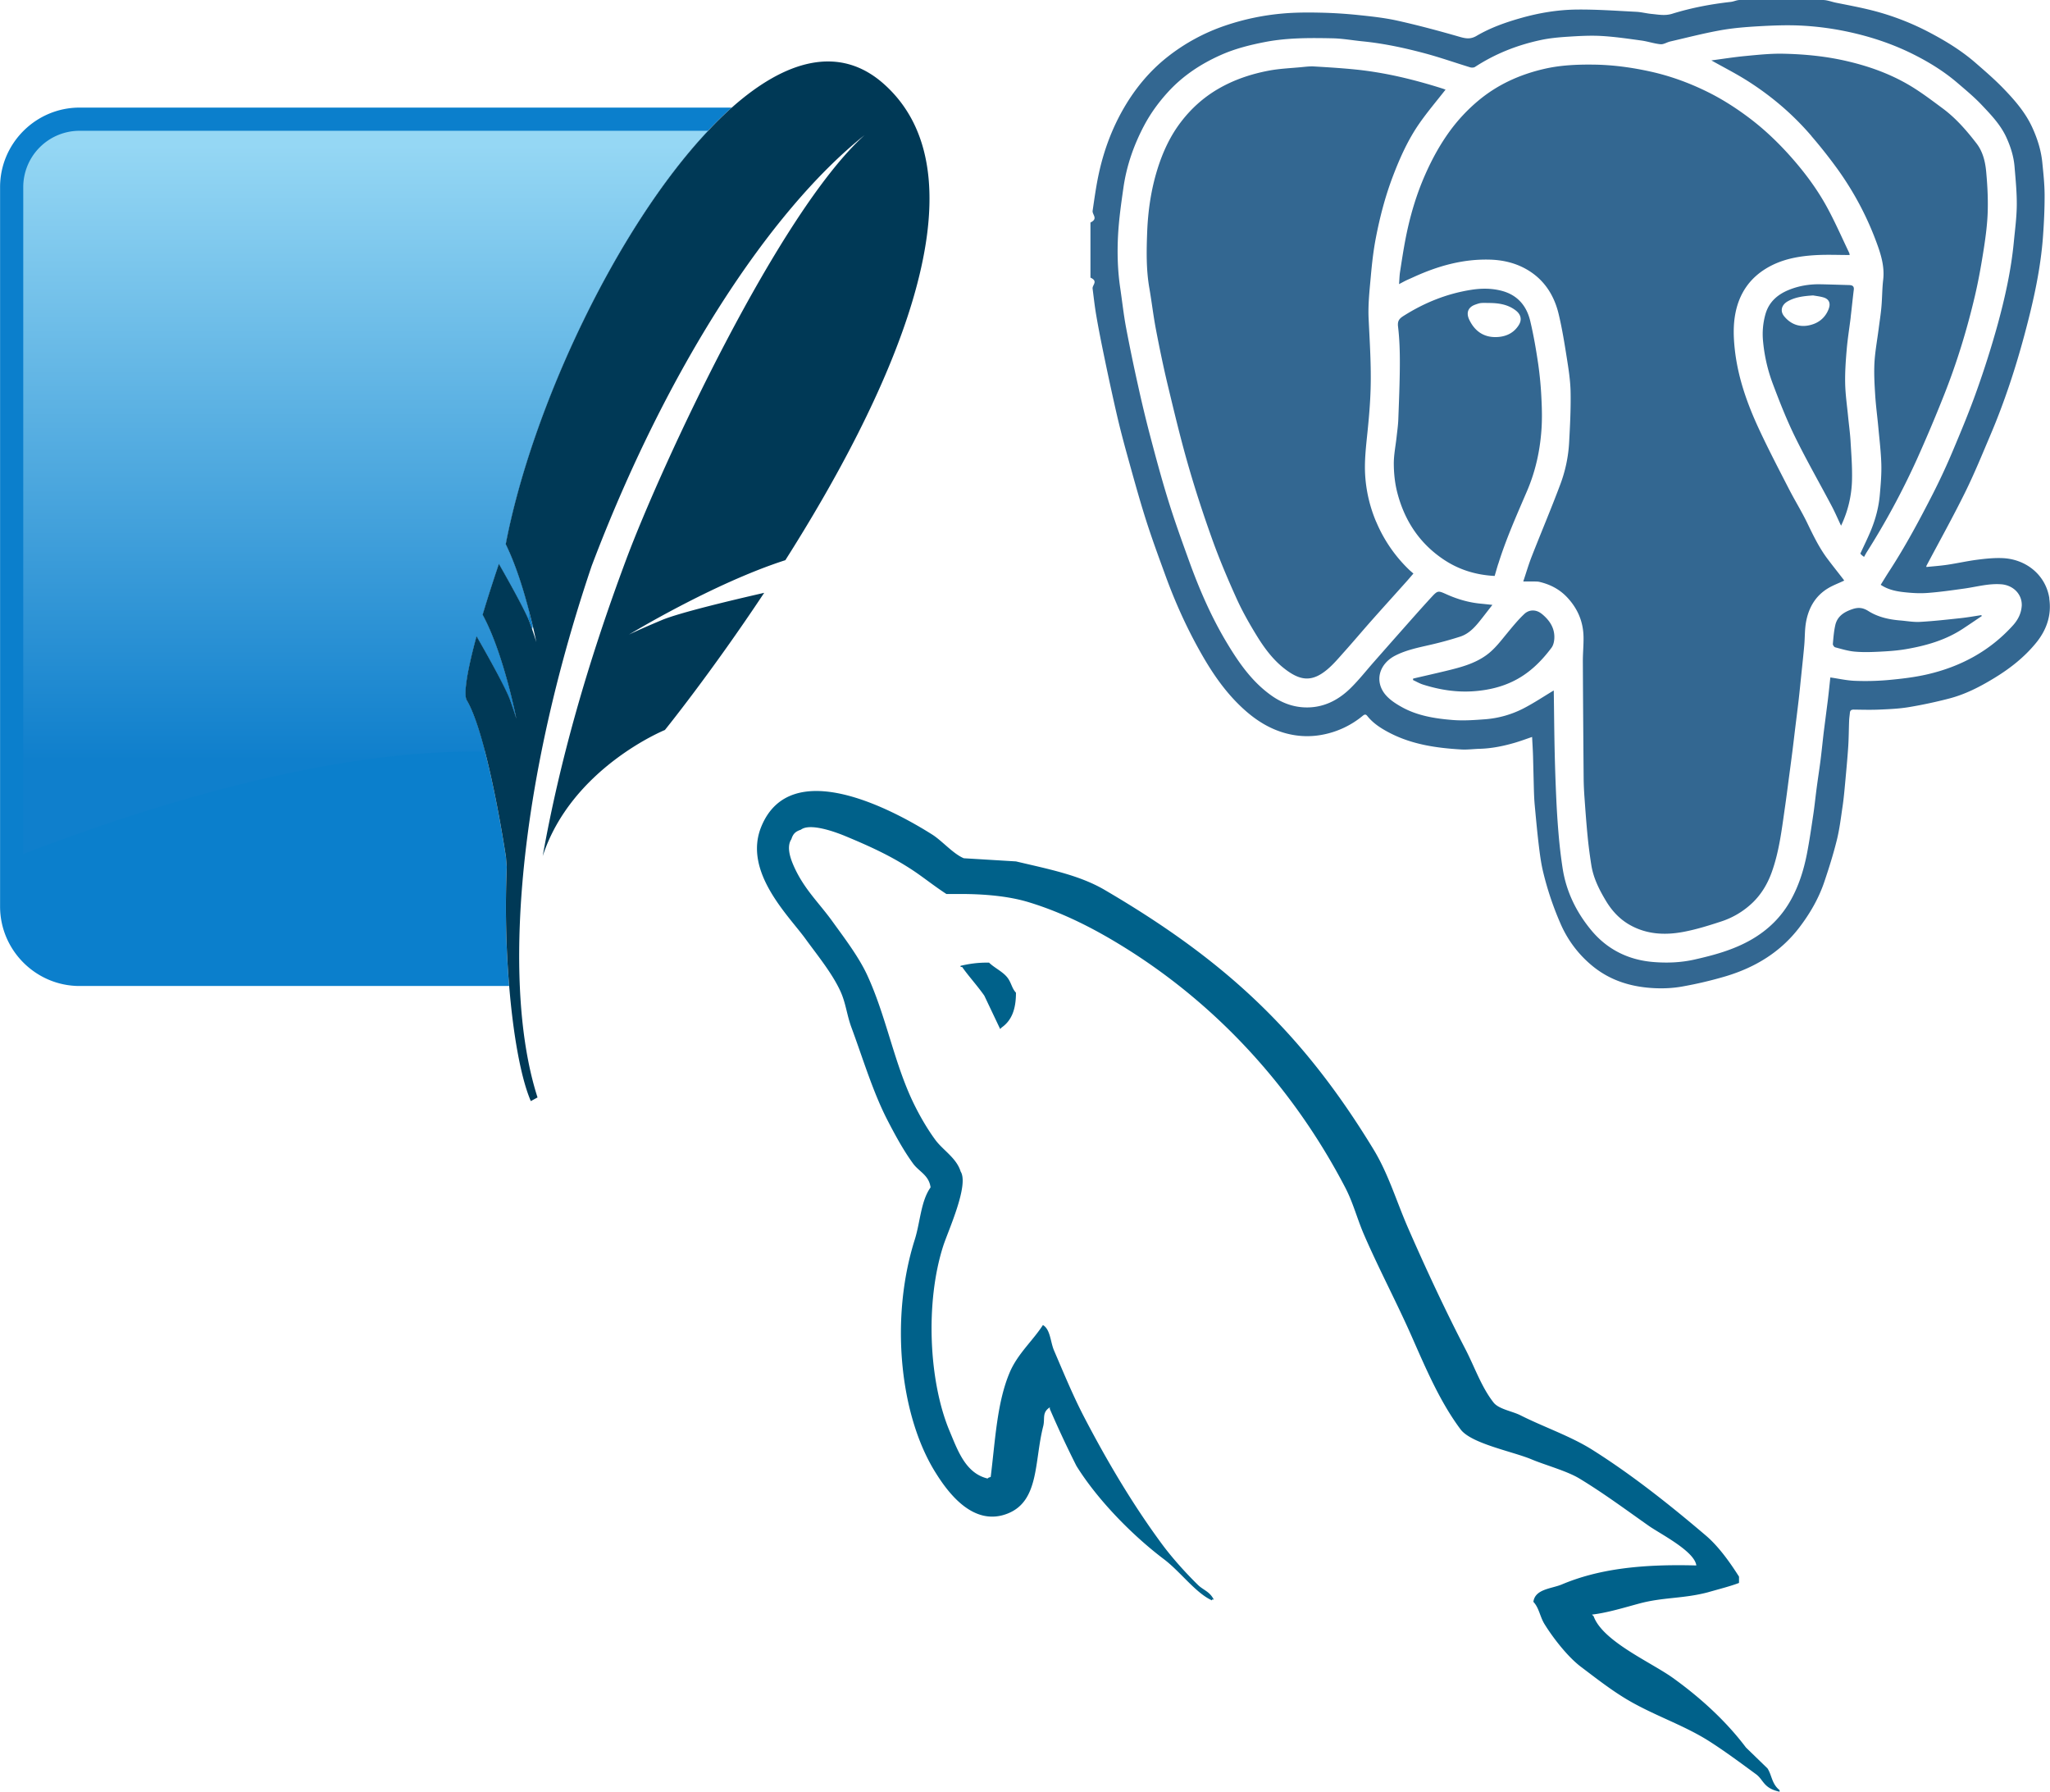 <?xml version="1.0" encoding="UTF-8" standalone="no"?>
<!-- Created with Inkscape (http://www.inkscape.org/) -->

<svg
   width="66.896mm"
   height="58.46mm"
   viewBox="0 0 66.896 58.46"
   version="1.1"
   id="svg1"
   xml:space="preserve"
   xmlns="http://www.w3.org/2000/svg"
   xmlns:svg="http://www.w3.org/2000/svg"><defs
     id="defs1"><linearGradient
       id="sqlite-original-a"
       x1="-15.615"
       x2="-6.741"
       y1="-9.108"
       y2="-9.108"
       gradientTransform="matrix(0,9.271,-9.271,0,-25.852,155.12)"
       gradientUnits="userSpaceOnUse"><stop
         stop-color="#95d7f4"
         offset="0"
         id="stop1" /><stop
         stop-color="#0f7fcc"
         offset=".92"
         id="stop2" /><stop
         stop-color="#0f7fcc"
         offset="1"
         id="stop3" /></linearGradient></defs><g
     id="layer1"
     transform="translate(-72.745,-109.01)"><g
       id="g2"
       transform="translate(-1.024,-20.483)"><path
         fill="#00618a"
         d="m 131.435,187.179 -0.692,-0.671 c -0.656,-0.871 -1.5,-1.636 -2.385,-2.271 -0.706,-0.507 -2.292,-1.192 -2.586,-2.013 l -0.054,-0.052 c 0.501,-0.057 1.086,-0.238 1.548,-0.362 0.776,-0.208 1.417,-0.154 2.219,-0.361 0.361,-0.103 0.767,-0.207 1.032,-0.31 v -0.206 c -0.265,-0.416 -0.642,-0.966 -1.084,-1.342 -1.156,-0.984 -2.392,-1.968 -3.691,-2.788 -0.72,-0.455 -1.598,-0.75 -2.362,-1.136 -0.257,-0.13 -0.702,-0.197 -0.872,-0.413 -0.401,-0.511 -0.616,-1.159 -0.926,-1.755 -0.648,-1.248 -1.283,-2.611 -1.857,-3.924 -0.392,-0.895 -0.646,-1.778 -1.135,-2.581 -2.344,-3.854 -4.867,-6.18 -8.775,-8.467 -0.832,-0.486 -1.833,-0.678 -2.892,-0.929 -0.567,-0.034 -1.135,-0.069 -1.703,-0.103 -0.347,-0.144 -0.707,-0.569 -1.032,-0.774 -1.295,-0.818 -4.617,-2.597 -5.576,-0.258 -0.606,1.477 0.905,2.917 1.445,3.666 0.38,0.524 0.865,1.113 1.136,1.703 0.179,0.388 0.209,0.777 0.362,1.188 0.375,1.011 0.701,2.111 1.187,3.046 0.245,0.473 0.516,0.971 0.826,1.394 0.19,0.26 0.516,0.374 0.568,0.774 -0.319,0.446 -0.337,1.139 -0.516,1.704 -0.807,2.544 -0.502,5.706 0.671,7.589 0.36,0.578 1.208,1.818 2.375,1.342 1.02,-0.415 0.854,-1.703 1.145,-2.84 0.066,-0.257 -0.049,-0.447 0.216,-0.619 v 0.052 a 34.025,34.025 0 0 0 0.868,1.858 c 0.688,1.108 1.823,2.265 2.857,3.046 0.536,0.405 1.037,1.105 1.566,1.342 v -0.027 h 0.059 c -0.134,-0.265 -0.344,-0.309 -0.516,-0.477 -0.404,-0.396 -0.854,-0.895 -1.187,-1.349 -0.941,-1.277 -1.772,-2.678 -2.53,-4.133 -0.362,-0.695 -0.677,-1.463 -0.981,-2.17 -0.117,-0.273 -0.116,-0.686 -0.361,-0.827 -0.334,0.518 -0.826,0.937 -1.085,1.549 -0.413,0.978 -0.466,2.171 -0.619,3.407 -0.091,0.032 -0.05,0.01 -0.103,0.051 -0.719,-0.173 -0.972,-0.913 -1.239,-1.549 -0.676,-1.606 -0.801,-4.192 -0.207,-6.04 0.154,-0.479 0.85,-1.985 0.568,-2.427 -0.134,-0.441 -0.578,-0.696 -0.826,-1.033 -0.307,-0.416 -0.614,-0.965 -0.826,-1.446 -0.553,-1.252 -0.811,-2.657 -1.394,-3.923 -0.279,-0.605 -0.749,-1.218 -1.136,-1.755 -0.428,-0.596 -0.907,-1.035 -1.239,-1.756 -0.118,-0.256 -0.278,-0.666 -0.103,-0.929 0.056,-0.178 0.134,-0.252 0.31,-0.31 0.3,-0.231 1.133,0.077 1.445,0.206 0.828,0.344 1.519,0.661 2.22,1.126 0.336,0.223 0.677,0.5 1.084,0.765 h 0.465 c 0.727,0 1.541,0.061 2.22,0.268 1.2,0.365 2.275,0.937 3.252,1.554 2.975,1.879 5.408,4.556 7.073,7.746 0.268,0.514 0.384,1.005 0.619,1.55 0.476,1.099 1.075,2.23 1.549,3.304 0.473,1.072 0.933,2.154 1.601,3.046 0.351,0.469 1.707,0.721 2.323,0.981 0.432,0.182 1.14,0.373 1.549,0.619 0.781,0.471 1.538,1.033 2.272,1.549 0.366,0.258 1.492,0.824 1.549,1.291 -1.816,-0.05 -3.203,0.12 -4.388,0.619 -0.337,0.142 -0.874,0.146 -0.929,0.568 0.185,0.194 0.214,0.484 0.361,0.723 0.283,0.458 0.761,1.072 1.187,1.394 0.466,0.352 0.946,0.728 1.446,1.032 0.889,0.542 1.88,0.851 2.736,1.394 0.504,0.32 1.047,0.723 1.539,1.084 0.243,0.179 0.236,0.456 0.765,0.568 v -0.051 c -0.264,-0.21 -0.25,-0.501 -0.403,-0.722 z m -25.39,-26.278 c -0.379,-0.007 -0.665,0.042 -0.93,0.103 v 0.039 h 0.052 c 0.181,0.265 0.5,0.616 0.723,0.936 l 0.516,1.087 0.051,-0.05 c 0.32,-0.226 0.466,-0.585 0.465,-1.135 -0.128,-0.135 -0.147,-0.303 -0.258,-0.464 -0.148,-0.214 -0.434,-0.335 -0.62,-0.516 z"
         id="path1"
         style="stroke-width:0.265" /><g
         id="g1"
         transform="matrix(0.265,0,0,0.265,71.887,131.498)"><path
           d="m 69.5,99.176 c -0.059,-0.73 -0.094,-1.2 -0.094,-1.2 0,0 -2.206,-14.889 -4.836,-19.334 -0.414,-0.707 0.043,-3.594 1.207,-7.88 0.68,1.169 3.54,6.192 4.118,7.81 0.648,1.824 0.78,2.347 0.78,2.347 0,0 -1.57,-8.082 -4.144,-12.797 a 162.286,162.286 0 0 1 2.004,-6.265 c 0.973,1.71 3.313,5.859 3.828,7.3 0.102,0.293 0.192,0.543 0.27,0.774 0.023,-0.137 0.05,-0.274 0.074,-0.414 -0.59,-2.504 -1.75,-6.86 -3.336,-10.082 3.52,-18.328 15.531,-42.824 27.84,-53.754 H 16.9 c -5.387,0 -9.789,4.406 -9.789,9.789 v 88.57 c 0,5.383 4.406,9.789 9.79,9.789 H 69.798 A 118.657,118.657 0 0 1 69.501,99.177"
           fill="#0b7fcc"
           id="path3" /><path
           d="m 65.777,70.762 c 0.68,1.168 3.54,6.188 4.117,7.809 0.649,1.824 0.781,2.347 0.781,2.347 0,0 -1.57,-8.082 -4.144,-12.797 a 164.535,164.535 0 0 1 2.004,-6.27 c 0.887,1.567 2.922,5.169 3.652,6.872 l 0.082,-0.961 C 71.621,65.266 70.636,61.996 69.371,59.434 72.613,42.563 83.051,20.464 94.297,8.536 H 16.899 a 6.94,6.94 0 0 0 -6.934,6.933 v 82.11 c 17.527,-6.731 38.664,-12.88 56.855,-12.614 -0.672,-2.605 -1.441,-4.96 -2.25,-6.324 -0.414,-0.707 0.043,-3.597 1.207,-7.879"
           fill="url(#sqlite-original-a)"
           id="path4"
           style="fill:url(#sqlite-original-a)" /><path
           d="m 115.95,2.781 c -5.5,-4.906 -12.164,-2.933 -18.734,2.899 a 44.347,44.347 0 0 0 -2.914,2.859 c -11.25,11.926 -21.684,34.023 -24.926,50.895 1.262,2.563 2.25,5.832 2.894,8.328 0.168,0.64 0.32,1.242 0.442,1.754 0.285,1.207 0.437,1.996 0.437,1.996 0,0 -0.101,-0.383 -0.515,-1.582 -0.078,-0.23 -0.168,-0.484 -0.27,-0.773 -0.043,-0.125 -0.105,-0.274 -0.172,-0.434 -0.734,-1.703 -2.765,-5.305 -3.656,-6.867 -0.762,2.25 -1.437,4.36 -2.004,6.265 2.578,4.715 4.149,12.797 4.149,12.797 0,0 -0.137,-0.523 -0.782,-2.347 -0.578,-1.621 -3.441,-6.64 -4.117,-7.809 -1.164,4.281 -1.625,7.172 -1.207,7.88 0.809,1.362 1.574,3.722 2.25,6.323 1.524,5.867 2.586,13.012 2.586,13.012 0,0 0.031,0.469 0.094,1.2 a 118.653,118.653 0 0 0 0.297,14.651 c 0.504,6.11 1.453,11.363 2.664,14.172 l 0.828,-0.449 C 71.513,122.016 70.79,114.758 71.106,106.395 71.586,93.602 74.528,78.18 79.962,62.106 89.153,37.836 101.9,18.368 113.564,9.071 102.931,18.673 88.541,49.755 84.232,61.266 79.412,74.157 75.994,86.25 73.931,97.84 77.481,86.977 88.978,82.31 88.978,82.31 c 0,0 5.637,-6.958 12.227,-16.888 -3.95,0.903 -10.43,2.442 -12.598,3.352 -3.2,1.344 -4.067,1.8 -4.067,1.8 0,0 10.371,-6.312 19.27,-9.171 12.234,-19.27 25.562,-46.648 12.141,-58.621"
           fill="#003956"
           id="path5" /></g><path
         fill-rule="evenodd"
         clip-rule="evenodd"
         fill="#336791"
         d="m 140.644,149.015 c -0.119,-0.772 -0.768,-1.278 -1.522,-1.312 -0.273,-0.012 -0.55,0.016 -0.823,0.051 -0.329,0.042 -0.654,0.116 -0.982,0.165 -0.227,0.034 -0.457,0.05 -0.683,0.073 l -0.006,-0.029 c 0.423,-0.799 0.863,-1.588 1.263,-2.398 0.307,-0.621 0.569,-1.265 0.84,-1.903 0.449,-1.058 0.807,-2.148 1.104,-3.257 0.284,-1.061 0.528,-2.134 0.604,-3.235 0.031,-0.44 0.052,-0.881 0.05,-1.322 -0.002,-0.351 -0.04,-0.703 -0.075,-1.053 -0.04,-0.401 -0.161,-0.781 -0.329,-1.147 -0.221,-0.482 -0.564,-0.878 -0.925,-1.253 -0.289,-0.301 -0.607,-0.575 -0.922,-0.849 -0.449,-0.391 -0.954,-0.703 -1.479,-0.98 a 8.514,8.514 0 0 0 -1.876,-0.728 c -0.395,-0.101 -0.799,-0.176 -1.199,-0.256 -0.144,-0.029 -0.288,-0.089 -0.432,-0.089 h -2.71 c -0.098,0 -0.195,0.051 -0.294,0.062 -0.649,0.072 -1.29,0.194 -1.912,0.387 -0.233,0.072 -0.446,0.027 -0.667,0.006 -0.17,-0.016 -0.336,-0.061 -0.506,-0.07 -0.646,-0.032 -1.293,-0.08 -1.939,-0.073 -0.619,0.006 -1.231,0.108 -1.83,0.278 -0.501,0.142 -0.992,0.316 -1.441,0.58 -0.192,0.113 -0.345,0.091 -0.544,0.034 -0.669,-0.193 -1.342,-0.374 -2.021,-0.526 -0.423,-0.095 -0.859,-0.142 -1.291,-0.187 a 15.138,15.138 0 0 0 -1.248,-0.078 c -0.407,-0.009 -0.817,-0.008 -1.222,0.028 a 7.98,7.98 0 0 0 -1.894,0.4 6.301,6.301 0 0 0 -1.875,1.023 c -0.573,0.454 -1.033,1.008 -1.403,1.64 -0.39,0.668 -0.657,1.382 -0.823,2.133 -0.09,0.407 -0.147,0.825 -0.208,1.238 -0.019,0.129 0.194,0.257 -0.071,0.385 v 1.798 c 0.265,0.12 0.055,0.239 0.07,0.359 0.037,0.288 0.069,0.579 0.118,0.865 0.077,0.453 0.168,0.904 0.261,1.354 a 85.953,85.953 0 0 0 0.409,1.881 c 0.105,0.455 0.224,0.908 0.349,1.358 0.191,0.687 0.379,1.376 0.594,2.056 0.2,0.632 0.43,1.254 0.657,1.877 0.315,0.861 0.692,1.695 1.145,2.493 0.391,0.692 0.838,1.339 1.438,1.872 0.395,0.351 0.835,0.621 1.348,0.756 0.402,0.106 0.811,0.119 1.223,0.034 a 2.905,2.905 0 0 0 1.276,-0.611 c 0.043,-0.035 0.09,-0.062 0.142,0.003 0.194,0.246 0.455,0.411 0.727,0.553 0.735,0.383 1.535,0.498 2.349,0.545 0.197,0.011 0.396,-0.017 0.594,-0.022 0.387,-0.011 0.762,-0.086 1.132,-0.193 0.194,-0.056 0.383,-0.127 0.58,-0.194 0.01,0.21 0.024,0.412 0.03,0.614 l 0.028,1.102 c 0.005,0.168 0.012,0.336 0.027,0.503 0.04,0.43 0.079,0.861 0.13,1.29 0.036,0.296 0.073,0.594 0.142,0.883 a 10.101,10.101 0 0 0 0.571,1.701 3.654,3.654 0 0 0 1.032,1.372 c 0.587,0.486 1.276,0.693 2.019,0.731 0.307,0.016 0.624,10e-4 0.926,-0.054 a 12.967,12.967 0 0 0 1.425,-0.337 c 0.95,-0.287 1.771,-0.782 2.385,-1.582 0.349,-0.456 0.636,-0.95 0.82,-1.494 0.152,-0.45 0.295,-0.905 0.409,-1.365 0.09,-0.363 0.134,-0.737 0.189,-1.108 0.036,-0.245 0.058,-0.493 0.081,-0.74 0.037,-0.401 0.075,-0.802 0.102,-1.205 0.018,-0.28 0.018,-0.561 0.029,-0.842 0.003,-0.086 0.017,-0.17 0.025,-0.256 0.007,-0.079 0.047,-0.106 0.128,-0.105 0.283,0.004 0.567,0.012 0.85,-0.001 0.317,-0.014 0.636,-0.028 0.948,-0.08 a 14.96,14.96 0 0 0 1.32,-0.282 c 0.514,-0.134 0.986,-0.375 1.439,-0.65 0.529,-0.319 1.01,-0.694 1.401,-1.177 0.34,-0.421 0.501,-0.908 0.419,-1.439 z m -0.903,0.26 c -0.018,0.242 -0.128,0.45 -0.289,0.627 -0.759,0.837 -1.711,1.345 -2.801,1.595 -0.414,0.095 -0.841,0.144 -1.264,0.183 a 8.491,8.491 0 0 1 -1.088,0.026 c -0.266,-0.01 -0.53,-0.071 -0.802,-0.11 -0.027,0.249 -0.053,0.508 -0.085,0.766 l -0.127,0.991 c -0.038,0.314 -0.068,0.629 -0.108,0.943 -0.039,0.305 -0.087,0.608 -0.127,0.913 -0.038,0.284 -0.066,0.569 -0.108,0.852 -0.065,0.434 -0.127,0.869 -0.211,1.299 -0.102,0.515 -0.257,1.013 -0.512,1.477 -0.31,0.566 -0.75,0.998 -1.309,1.318 -0.577,0.33 -1.207,0.501 -1.847,0.645 -0.452,0.102 -0.919,0.118 -1.377,0.077 -0.795,-0.072 -1.473,-0.412 -1.986,-1.028 -0.489,-0.588 -0.821,-1.262 -0.939,-2.025 a 16.696,16.696 0 0 1 -0.13,-1.094 28.593,28.593 0 0 1 -0.079,-1.222 66.2,66.2 0 0 1 -0.052,-1.553 c -0.014,-0.637 -0.018,-1.273 -0.028,-1.91 l -0.002,-0.024 c -0.324,0.194 -0.642,0.407 -0.98,0.582 a 3.279,3.279 0 0 1 -1.269,0.358 c -0.349,0.026 -0.702,0.051 -1.049,0.023 -0.569,-0.046 -1.138,-0.135 -1.647,-0.415 -0.207,-0.114 -0.422,-0.252 -0.565,-0.434 -0.341,-0.435 -0.178,-0.986 0.337,-1.251 0.356,-0.183 0.744,-0.26 1.129,-0.349 a 11.739,11.739 0 0 0 0.995,-0.272 c 0.323,-0.106 0.527,-0.368 0.729,-0.625 l 0.319,-0.41 c -0.133,-0.014 -0.259,-0.028 -0.384,-0.04 -0.381,-0.036 -0.744,-0.141 -1.091,-0.295 -0.297,-0.132 -0.302,-0.146 -0.52,0.091 -0.364,0.395 -0.718,0.8 -1.075,1.202 -0.262,0.296 -0.523,0.593 -0.784,0.889 -0.259,0.293 -0.501,0.603 -0.78,0.876 -0.414,0.405 -0.913,0.649 -1.508,0.621 -0.382,-0.018 -0.731,-0.151 -1.046,-0.37 -0.649,-0.452 -1.086,-1.084 -1.484,-1.748 -0.51,-0.851 -0.901,-1.757 -1.236,-2.688 -0.232,-0.643 -0.465,-1.287 -0.667,-1.94 -0.22,-0.709 -0.413,-1.428 -0.602,-2.146 a 41.638,41.638 0 0 1 -0.392,-1.636 57.181,57.181 0 0 1 -0.387,-1.873 c -0.079,-0.423 -0.125,-0.852 -0.188,-1.278 -0.086,-0.574 -0.102,-1.154 -0.071,-1.73 0.028,-0.519 0.102,-1.037 0.176,-1.553 0.103,-0.714 0.338,-1.387 0.676,-2.024 0.207,-0.39 0.464,-0.744 0.762,-1.073 0.488,-0.54 1.079,-0.931 1.736,-1.224 0.459,-0.205 0.945,-0.328 1.439,-0.424 0.734,-0.143 1.475,-0.137 2.215,-0.122 0.324,0.007 0.646,0.066 0.97,0.098 0.697,0.069 1.38,0.216 2.054,0.397 0.491,0.132 0.973,0.302 1.46,0.451 0.049,0.015 0.121,0.013 0.161,-0.013 0.66,-0.431 1.382,-0.715 2.15,-0.878 0.291,-0.062 0.592,-0.089 0.89,-0.108 0.362,-0.023 0.727,-0.044 1.089,-0.023 0.434,0.025 0.867,0.089 1.299,0.148 0.21,0.029 0.414,0.101 0.624,0.121 0.101,0.01 0.207,-0.064 0.314,-0.089 0.542,-0.125 1.082,-0.265 1.629,-0.364 0.407,-0.074 0.823,-0.108 1.237,-0.132 0.462,-0.026 0.927,-0.046 1.388,-0.024 a 9.7,9.7 0 0 1 1.734,0.244 c 0.708,0.165 1.388,0.404 2.034,0.737 0.483,0.248 0.941,0.536 1.354,0.89 0.271,0.232 0.548,0.462 0.792,0.72 0.302,0.319 0.609,0.638 0.799,1.047 0.142,0.308 0.244,0.627 0.272,0.965 0.035,0.42 0.077,0.841 0.073,1.261 -0.004,0.402 -0.059,0.804 -0.097,1.204 -0.088,0.914 -0.287,1.808 -0.528,2.69 a 30.949,30.949 0 0 1 -0.685,2.162 c -0.233,0.656 -0.501,1.301 -0.772,1.943 a 21.185,21.185 0 0 1 -0.65,1.403 c -0.444,0.869 -0.905,1.73 -1.439,2.549 -0.092,0.142 -0.179,0.287 -0.269,0.431 0.233,0.157 0.497,0.212 0.762,0.241 0.253,0.028 0.51,0.044 0.763,0.025 0.404,-0.03 0.807,-0.088 1.208,-0.144 0.398,-0.056 0.788,-0.169 1.196,-0.139 0.408,0.03 0.7,0.34 0.672,0.722 z m -5.824,-0.887 c -0.173,-0.224 -0.35,-0.445 -0.52,-0.672 -0.266,-0.356 -0.457,-0.753 -0.65,-1.152 -0.182,-0.378 -0.405,-0.736 -0.597,-1.11 -0.335,-0.652 -0.675,-1.302 -0.984,-1.967 -0.388,-0.835 -0.693,-1.7 -0.79,-2.625 -0.041,-0.392 -0.051,-0.783 0.028,-1.171 0.127,-0.619 0.45,-1.104 0.994,-1.436 0.505,-0.308 1.067,-0.408 1.643,-0.439 0.357,-0.019 0.716,-0.003 1.087,-0.003 l -0.012,-0.063 c -0.231,-0.482 -0.446,-0.973 -0.699,-1.444 -0.356,-0.665 -0.812,-1.264 -1.319,-1.82 -0.376,-0.411 -0.783,-0.793 -1.229,-1.131 -0.439,-0.332 -0.901,-0.629 -1.394,-0.871 -0.588,-0.289 -1.201,-0.513 -1.843,-0.655 -0.618,-0.137 -1.239,-0.221 -1.872,-0.228 -0.54,-0.006 -1.077,0.018 -1.603,0.14 -0.794,0.184 -1.521,0.511 -2.153,1.041 a 5.594,5.594 0 0 0 -0.931,0.997 c -0.316,0.435 -0.572,0.904 -0.79,1.396 -0.3,0.675 -0.505,1.378 -0.646,2.1 -0.07,0.36 -0.125,0.723 -0.181,1.086 -0.02,0.127 -0.021,0.257 -0.033,0.402 0.098,-0.051 0.168,-0.09 0.24,-0.125 l 0.234,-0.105 c 0.792,-0.362 1.612,-0.595 2.494,-0.569 0.375,0.011 0.733,0.086 1.066,0.249 0.639,0.315 1.013,0.851 1.175,1.529 0.112,0.468 0.189,0.945 0.264,1.421 0.059,0.372 0.118,0.747 0.125,1.122 0.01,0.548 -0.018,1.097 -0.048,1.645 a 4.6,4.6 0 0 1 -0.286,1.362 c -0.296,0.792 -0.627,1.571 -0.935,2.358 -0.102,0.26 -0.18,0.529 -0.276,0.815 0.149,0 0.269,-0.001 0.39,5.3e-4 0.047,7.9e-4 0.095,0.002 0.141,0.013 0.355,0.084 0.662,0.244 0.914,0.517 0.336,0.363 0.513,0.787 0.522,1.277 0.005,0.272 -0.024,0.544 -0.022,0.816 0.006,1.266 0.015,2.533 0.026,3.799 0.002,0.207 0.012,0.414 0.027,0.621 0.031,0.433 0.062,0.865 0.105,1.297 0.03,0.306 0.071,0.612 0.119,0.916 0.069,0.431 0.265,0.814 0.487,1.181 0.192,0.315 0.441,0.583 0.769,0.768 0.557,0.314 1.158,0.34 1.763,0.224 0.409,-0.078 0.81,-0.203 1.207,-0.333 a 2.68,2.68 0 0 0 1.042,-0.623 c 0.278,-0.27 0.475,-0.598 0.609,-0.961 0.258,-0.704 0.339,-1.444 0.446,-2.179 0.04,-0.275 0.075,-0.551 0.111,-0.827 0.042,-0.314 0.084,-0.627 0.124,-0.941 0.03,-0.234 0.057,-0.468 0.085,-0.701 0.041,-0.335 0.084,-0.671 0.123,-1.006 0.03,-0.26 0.055,-0.52 0.082,-0.78 0.034,-0.332 0.071,-0.665 0.1,-0.997 0.023,-0.253 0.013,-0.51 0.058,-0.758 0.082,-0.455 0.297,-0.841 0.7,-1.091 0.169,-0.105 0.359,-0.173 0.546,-0.262 z m -15.239,-1.866 a 4.637,4.637 0 0 1 -0.358,-1.487 c -0.034,-0.483 0.024,-0.964 0.073,-1.445 0.048,-0.466 0.088,-0.933 0.102,-1.401 0.023,-0.769 -0.029,-1.537 -0.065,-2.305 -0.022,-0.457 0.031,-0.92 0.072,-1.379 0.037,-0.413 0.083,-0.827 0.161,-1.234 0.131,-0.683 0.305,-1.356 0.552,-2.008 0.235,-0.619 0.504,-1.221 0.885,-1.763 0.261,-0.372 0.557,-0.72 0.841,-1.083 l -0.084,-0.03 c -0.926,-0.294 -1.866,-0.524 -2.833,-0.624 -0.457,-0.047 -0.917,-0.075 -1.375,-0.102 -0.141,-0.008 -0.284,0.011 -0.425,0.024 -0.35,0.033 -0.704,0.047 -1.048,0.112 -0.586,0.111 -1.148,0.299 -1.668,0.604 -0.467,0.274 -0.86,0.628 -1.188,1.053 -0.363,0.469 -0.607,0.999 -0.783,1.564 -0.207,0.667 -0.306,1.353 -0.333,2.046 -0.023,0.607 -0.035,1.218 0.07,1.823 0.078,0.45 0.13,0.905 0.216,1.354 0.117,0.611 0.243,1.222 0.388,1.827 0.208,0.866 0.415,1.734 0.661,2.589 0.235,0.82 0.501,1.632 0.789,2.435 0.235,0.655 0.508,1.298 0.795,1.933 0.187,0.413 0.413,0.811 0.65,1.198 0.252,0.411 0.539,0.801 0.928,1.099 0.491,0.377 0.871,0.435 1.37,0.022 0.214,-0.177 0.394,-0.396 0.581,-0.604 0.296,-0.331 0.581,-0.67 0.875,-1.002 0.375,-0.423 0.754,-0.841 1.131,-1.262 0.08,-0.089 0.156,-0.18 0.234,-0.27 l -0.128,-0.112 a 4.682,4.682 0 0 1 -1.083,-1.569 z m 14.205,-12.586 a 16.269,16.269 0 0 1 0.876,1.112 c 0.529,0.743 0.952,1.546 1.263,2.404 0.138,0.378 0.248,0.76 0.199,1.174 -0.034,0.29 -0.031,0.584 -0.057,0.876 -0.021,0.243 -0.06,0.484 -0.091,0.726 -0.047,0.365 -0.115,0.728 -0.136,1.094 -0.019,0.348 8e-4,0.701 0.023,1.05 0.022,0.355 0.07,0.708 0.103,1.062 0.037,0.402 0.086,0.803 0.098,1.206 0.009,0.33 -0.02,0.663 -0.049,0.993 -0.034,0.397 -0.135,0.782 -0.285,1.151 -0.106,0.26 -0.232,0.512 -0.351,0.772 l 0.048,0.051 0.073,0.056 0.073,-0.131 a 24.771,24.771 0 0 0 1.646,-3.041 49.301,49.301 0 0 0 0.87,-2.055 c 0.43,-1.075 0.77,-2.181 1.033,-3.308 0.118,-0.506 0.208,-1.02 0.288,-1.534 0.062,-0.402 0.115,-0.808 0.126,-1.213 0.012,-0.43 -0.011,-0.863 -0.051,-1.292 -0.03,-0.324 -0.11,-0.65 -0.312,-0.913 -0.326,-0.424 -0.678,-0.829 -1.112,-1.15 -0.365,-0.27 -0.728,-0.547 -1.119,-0.774 -0.62,-0.36 -1.292,-0.6 -1.994,-0.763 -0.685,-0.16 -1.378,-0.228 -2.077,-0.243 -0.412,-0.009 -0.825,0.035 -1.236,0.074 -0.372,0.035 -0.742,0.094 -1.117,0.144 0.402,0.226 0.799,0.427 1.173,0.664 0.787,0.498 1.491,1.098 2.097,1.807 z m -10.22,13.949 c 0.254,-0.813 0.601,-1.589 0.936,-2.37 0.272,-0.633 0.421,-1.301 0.47,-1.986 0.025,-0.338 0.018,-0.68 0.001,-1.019 a 11.808,11.808 0 0 0 -0.104,-1.127 c -0.07,-0.477 -0.151,-0.953 -0.263,-1.421 -0.122,-0.506 -0.43,-0.859 -0.959,-0.988 -0.322,-0.079 -0.641,-0.076 -0.967,-0.025 -0.794,0.125 -1.521,0.418 -2.199,0.846 -0.136,0.086 -0.211,0.156 -0.188,0.351 0.05,0.414 0.061,0.835 0.059,1.253 -0.003,0.592 -0.028,1.183 -0.05,1.775 -0.007,0.193 -0.035,0.384 -0.056,0.576 -0.032,0.294 -0.093,0.587 -0.091,0.88 0.002,0.302 0.033,0.611 0.106,0.904 0.233,0.928 0.726,1.687 1.534,2.223 0.497,0.329 1.047,0.496 1.651,0.527 0.041,-0.139 0.077,-0.27 0.118,-0.399 z m -0.949,-7.961 c -0.106,-0.223 -0.045,-0.408 0.201,-0.494 0.06,-0.021 0.122,-0.044 0.184,-0.05 0.086,-0.008 0.173,-0.002 0.26,-0.002 0.313,0.002 0.614,0.045 0.872,0.244 0.166,0.128 0.21,0.297 0.103,0.471 -0.152,0.247 -0.384,0.37 -0.669,0.394 -0.449,0.037 -0.764,-0.172 -0.951,-0.563 z m 12.446,-0.082 c 0.036,-0.297 0.065,-0.596 0.102,-0.893 0.015,-0.12 -0.048,-0.152 -0.148,-0.155 -0.315,-0.009 -0.631,-0.02 -0.946,-0.026 -0.356,-0.006 -0.702,0.051 -1.031,0.186 -0.365,0.15 -0.643,0.391 -0.757,0.788 a 2.392,2.392 0 0 0 -0.077,0.902 5.321,5.321 0 0 0 0.316,1.369 c 0.221,0.588 0.452,1.175 0.728,1.738 0.374,0.762 0.797,1.5 1.194,2.251 0.106,0.2 0.195,0.409 0.306,0.643 a 3.647,3.647 0 0 0 0.357,-1.487 c 0.011,-0.426 -0.023,-0.854 -0.048,-1.28 -0.016,-0.261 -0.052,-0.52 -0.078,-0.781 -0.035,-0.363 -0.089,-0.725 -0.097,-1.089 -0.008,-0.37 0.018,-0.741 0.05,-1.11 0.03,-0.354 0.088,-0.705 0.131,-1.058 z m -0.711,-0.286 c -0.117,0.324 -0.368,0.506 -0.693,0.56 -0.303,0.05 -0.568,-0.062 -0.766,-0.304 -0.141,-0.172 -0.087,-0.376 0.124,-0.492 0.242,-0.134 0.508,-0.168 0.821,-0.188 0.085,0.016 0.214,0.029 0.335,0.064 0.177,0.05 0.242,0.183 0.178,0.36 z m -9.372,9.964 c -0.173,-0.142 -0.402,-0.15 -0.567,0.006 -0.205,0.193 -0.384,0.414 -0.564,0.632 -0.208,0.252 -0.402,0.513 -0.67,0.708 -0.39,0.283 -0.845,0.401 -1.301,0.512 -0.363,0.088 -0.728,0.17 -1.092,0.255 l -0.005,0.047 c 0.108,0.05 0.213,0.112 0.326,0.148 0.556,0.176 1.121,0.264 1.708,0.214 0.424,-0.036 0.828,-0.128 1.21,-0.31 0.527,-0.25 0.932,-0.645 1.276,-1.105 0.058,-0.077 0.084,-0.19 0.091,-0.289 0.024,-0.35 -0.154,-0.609 -0.41,-0.818 z m 13.692,0.139 c -0.447,0.048 -0.895,0.099 -1.343,0.124 -0.216,0.012 -0.436,-0.029 -0.655,-0.047 -0.366,-0.03 -0.724,-0.111 -1.034,-0.307 -0.179,-0.113 -0.328,-0.126 -0.519,-0.062 -0.272,0.092 -0.494,0.231 -0.56,0.525 -0.045,0.199 -0.061,0.406 -0.079,0.61 -0.003,0.036 0.042,0.102 0.076,0.111 0.21,0.055 0.421,0.121 0.635,0.14 0.264,0.024 0.532,0.016 0.797,0.003 0.287,-0.014 0.575,-0.033 0.857,-0.08 0.665,-0.112 1.309,-0.294 1.881,-0.671 0.206,-0.136 0.41,-0.275 0.615,-0.413 l -0.017,-0.029 c -0.219,0.033 -0.436,0.072 -0.656,0.096 z"
         id="path1-6"
         style="stroke-width:0.265" /></g></g></svg>
